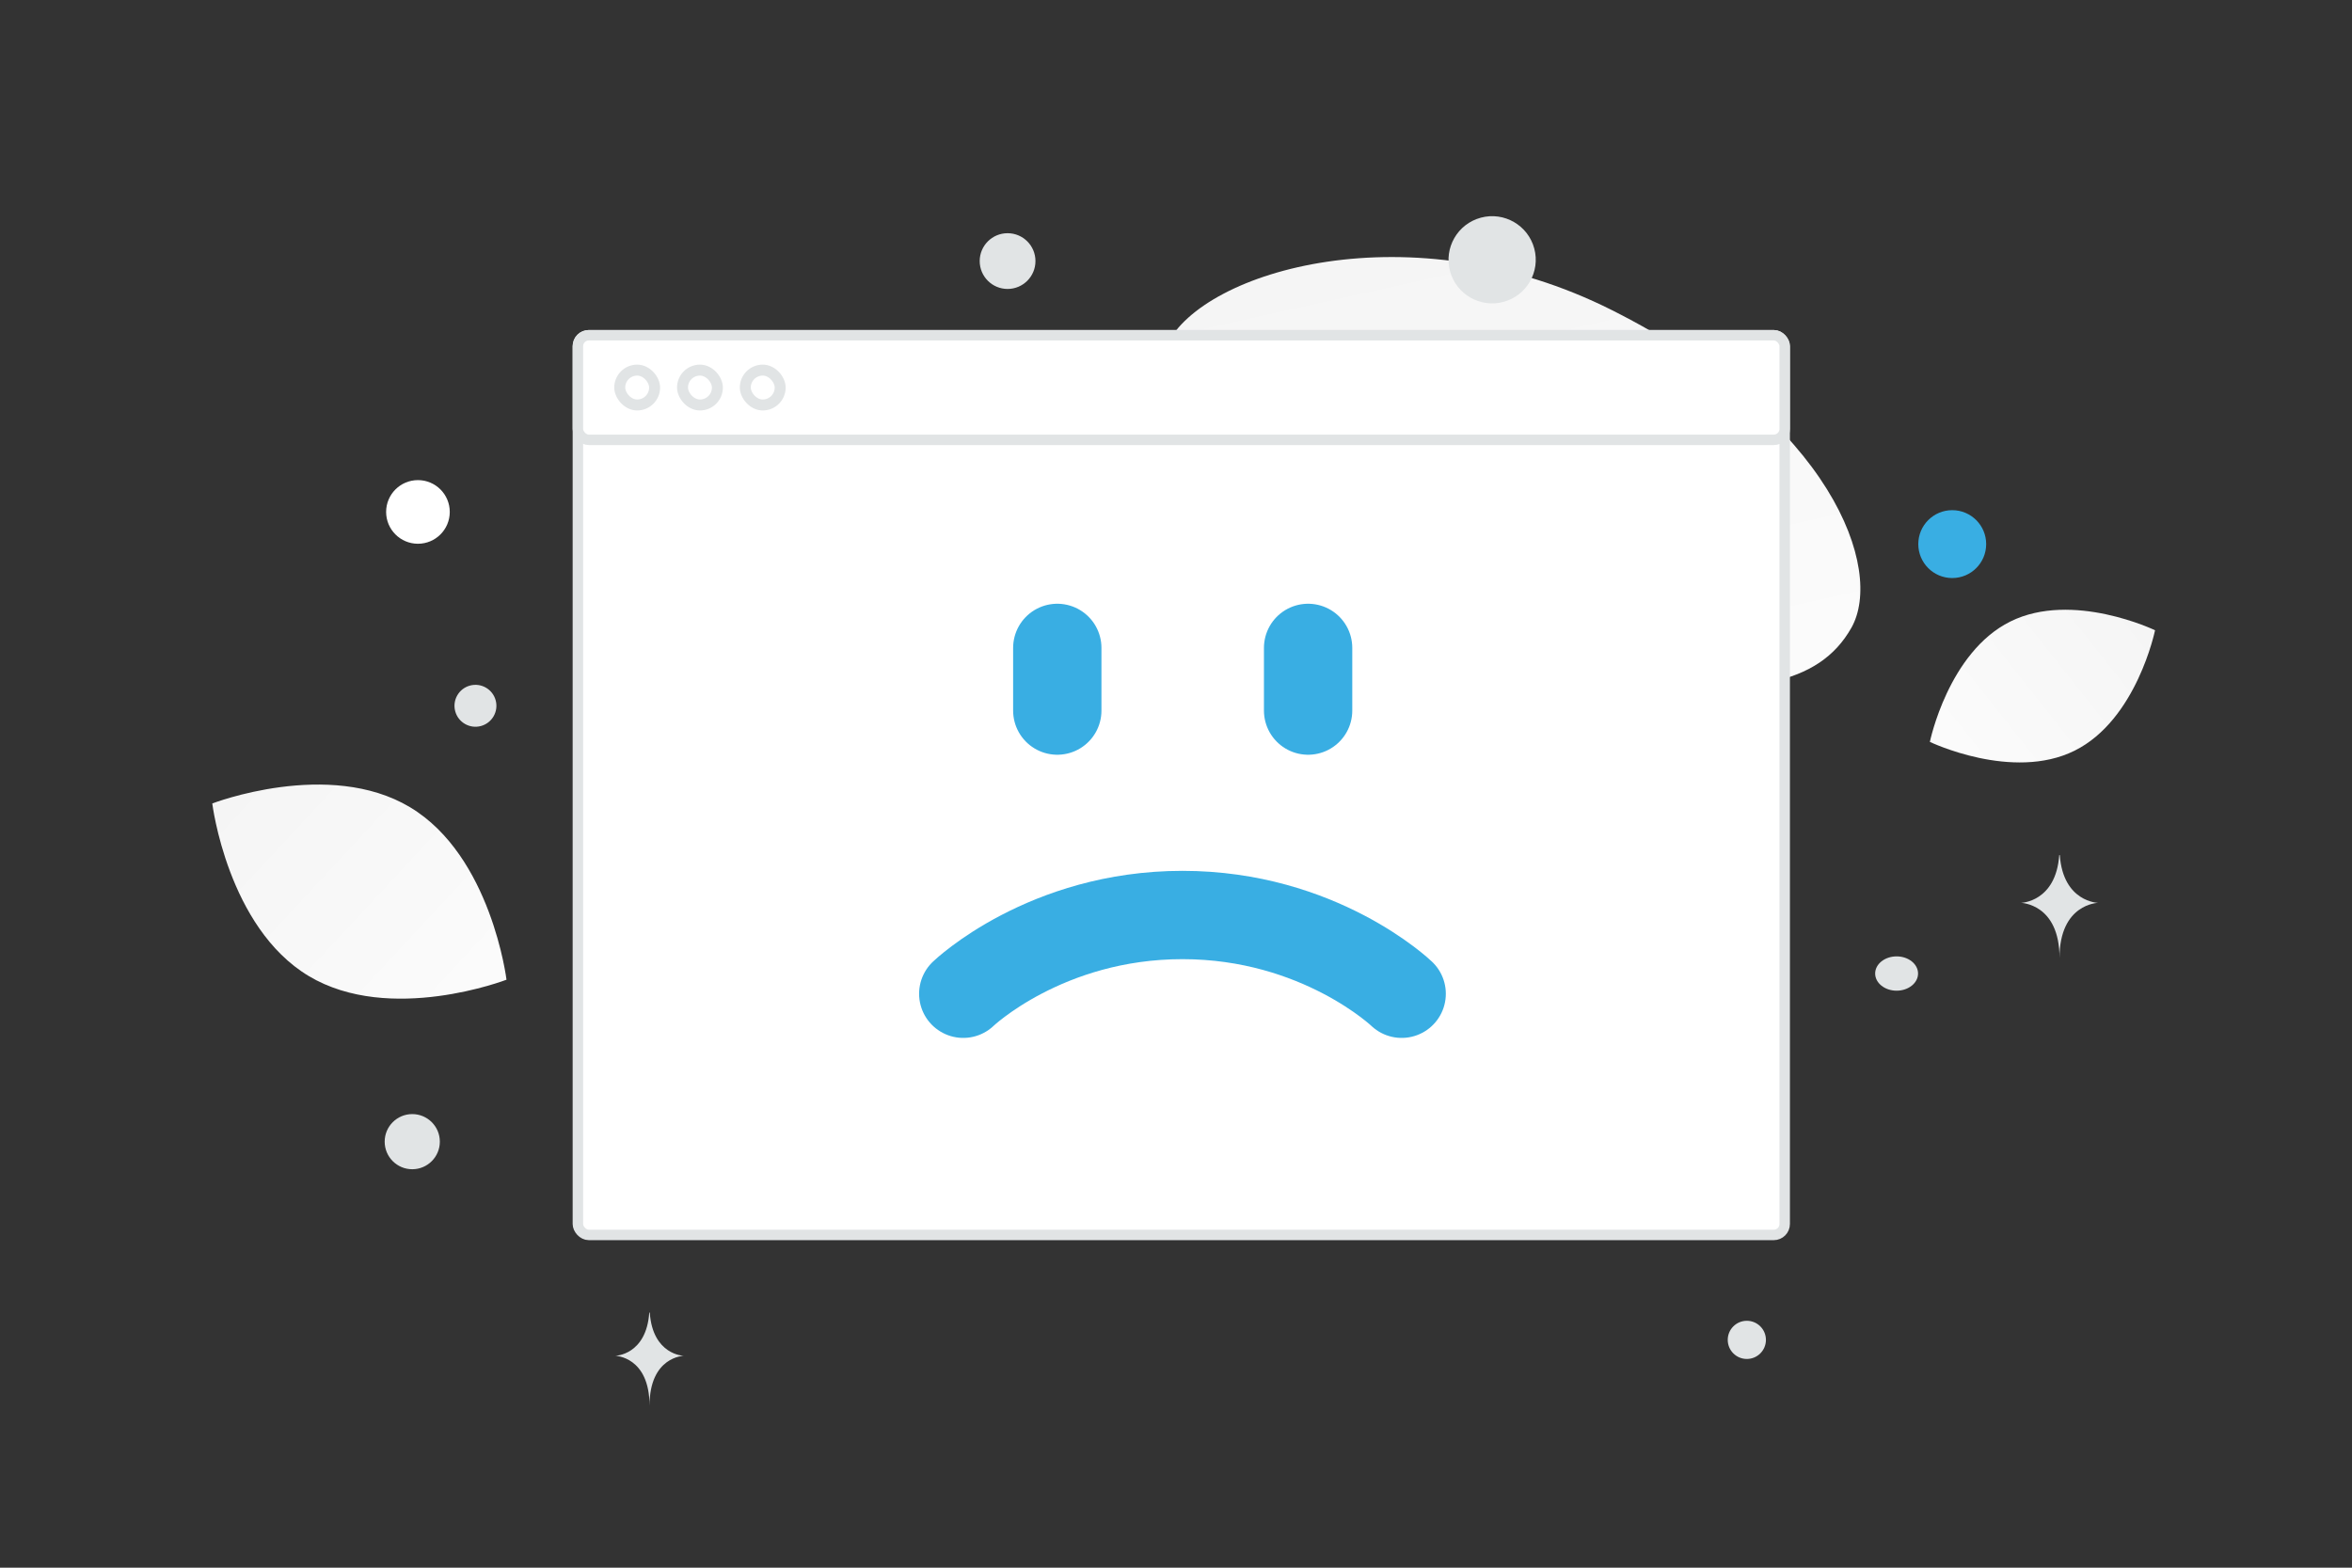 <svg width="900" height="600" viewBox="0 0 900 600" fill="none" xmlns="http://www.w3.org/2000/svg">
    <rect x="0" y="0" width="900" height="600" fill="#333333" stroke="none"/>
    <path fill="transparent" d="M0 0h900v600H0z"/>
    <circle cx="451.426" cy="300" r="262.123" />
    <path d="M708.475 240.202c-12.627 22.535-40.281 25.631-84.585 21.349-33.32-3.227-63.705-5.724-97.027-23.892-23.323-12.707-41.785-29.899-55.26-46.597-14.602-18.089-34.983-38.734-24.992-59.245 13.73-28.174 93.133-51.904 170.236-13.099 84.698 42.641 103.981 99.459 91.628 121.484z"
          fill="url(#b)"/>
    <path d="M793.833 287.316c-23.788 11.8-55.36-3.373-55.36-3.373s7.016-34.297 30.817-46.081c23.787-11.8 55.347 3.356 55.347 3.356s-7.017 34.298-30.804 46.098z"
          fill="url(#c)"/>
    <path d="M118.142 373.556c31.081 18.628 75.673 1.408 75.673 1.408s-5.831-47.416-36.931-66.023c-31.081-18.629-75.654-1.429-75.654-1.429s5.83 47.416 36.912 66.044z"
          fill="url(#d)"/>
    <circle cx="747.028" cy="208.246" r="12.989" transform="rotate(180 747.028 208.246)" fill="#39AEE3"/>
    <circle cx="257.822" cy="281.817" r="14.612" transform="rotate(180 257.822 281.817)" fill="#39AEE3"/>
    <circle r="12.177" transform="matrix(-1 0 0 1 159.929 195.932)" fill="white"/>
    <circle r="5.683" transform="matrix(-1 0 0 1 635.635 259.251)" fill="#39AEE3"/>
    <circle r="7.306" transform="matrix(-1 0 0 1 668.43 512.81)" fill="#E1E4E5"/>
    <circle r="10.553" transform="matrix(-1 0 0 1 157.751 436.948)" fill="#E1E4E5"/>
    <circle r="8.032" transform="matrix(-1 0 0 1 279.793 167.303)" fill="#E1E4E5"/>
    <circle r="8.93" transform="matrix(-1 0 0 1 669.743 168.793)" fill="#E1E4E5"/>
    <circle r="8.019" transform="scale(1 -1) rotate(-75 -85.053 -253.614)" fill="#E1E4E5"/>
    <circle r="10.668" transform="matrix(-1 0 0 1 385.553 99.921)" fill="#E1E4E5"/>
    <ellipse rx="8.206" ry="6.565" transform="matrix(-1 0 0 1 725.744 372.599)" fill="#E1E4E5"/>
    <circle r="16.689" transform="scale(1 -1) rotate(-75 220.696 -421.766)" fill="#E1E4E5"/>
    <path d="M787.973 327.261h.214c1.271 18.011 14.666 18.288 14.666 18.288s-14.77.288-14.77 21.1c0-20.812-14.771-21.1-14.771-21.1s13.389-.277 14.661-18.288zM248.445 502.359h.19c1.128 16.301 13.014 16.552 13.014 16.552s-13.106.261-13.106 19.096c0-18.835-13.106-19.096-13.106-19.096s11.88-.251 13.008-16.552z"
          fill="#E1E4E5"/>
    <rect x="221.128" y="128.304" width="461.792" height="344.342" rx="4.194" fill="#fff" stroke="#E1E4E5"
          stroke-width="4"/>
    <path d="M404.574 247.969v23.992m95.978-23.992v23.992m35.801 108.38s-31.442-30.145-83.879-30.145c-52.436 0-83.879 30.145-83.879 30.145"
          stroke="#39AEE3" stroke-width="33.798" stroke-linecap="round" stroke-linejoin="round"/>
    <rect x="221.128" y="128.304" width="461.792" height="40.04" rx="4.194" fill="#fff" stroke="#E1E4E5"
          stroke-width="4"/>
    <rect x="237.144" y="141.65" width="13.347" height="13.347" rx="6.673" fill="#fff" stroke="#E1E4E5"
          stroke-width="4.194"/>
    <rect x="261.168" y="141.65" width="13.347" height="13.347" rx="6.673" fill="#fff" stroke="#E1E4E5"
          stroke-width="4.194"/>
    <rect x="285.191" y="141.65" width="13.347" height="13.347" rx="6.673" fill="#fff" stroke="#E1E4E5"
          stroke-width="4.194"/>
    <defs>
        <linearGradient id="a" x1="462.603" y1="856.045" x2="446.439" y2="-532.412" gradientUnits="userSpaceOnUse">
            <stop stop-color="#fff"/>
            <stop offset="1" stop-color="#EEE"/>
        </linearGradient>
        <linearGradient id="b" x1="623.412" y1="386.251" x2="510.865" y2="-119.486" gradientUnits="userSpaceOnUse">
            <stop stop-color="#fff"/>
            <stop offset="1" stop-color="#EEE"/>
        </linearGradient>
        <linearGradient id="c" x1="702.485" y1="324.123" x2="898.687" y2="168.927" gradientUnits="userSpaceOnUse">
            <stop stop-color="#fff"/>
            <stop offset="1" stop-color="#EEE"/>
        </linearGradient>
        <linearGradient id="d" x1="238.418" y1="433.519" x2="-11.673" y2="201.151" gradientUnits="userSpaceOnUse">
            <stop stop-color="#fff"/>
            <stop offset="1" stop-color="#EEE"/>
        </linearGradient>
    </defs>
</svg>